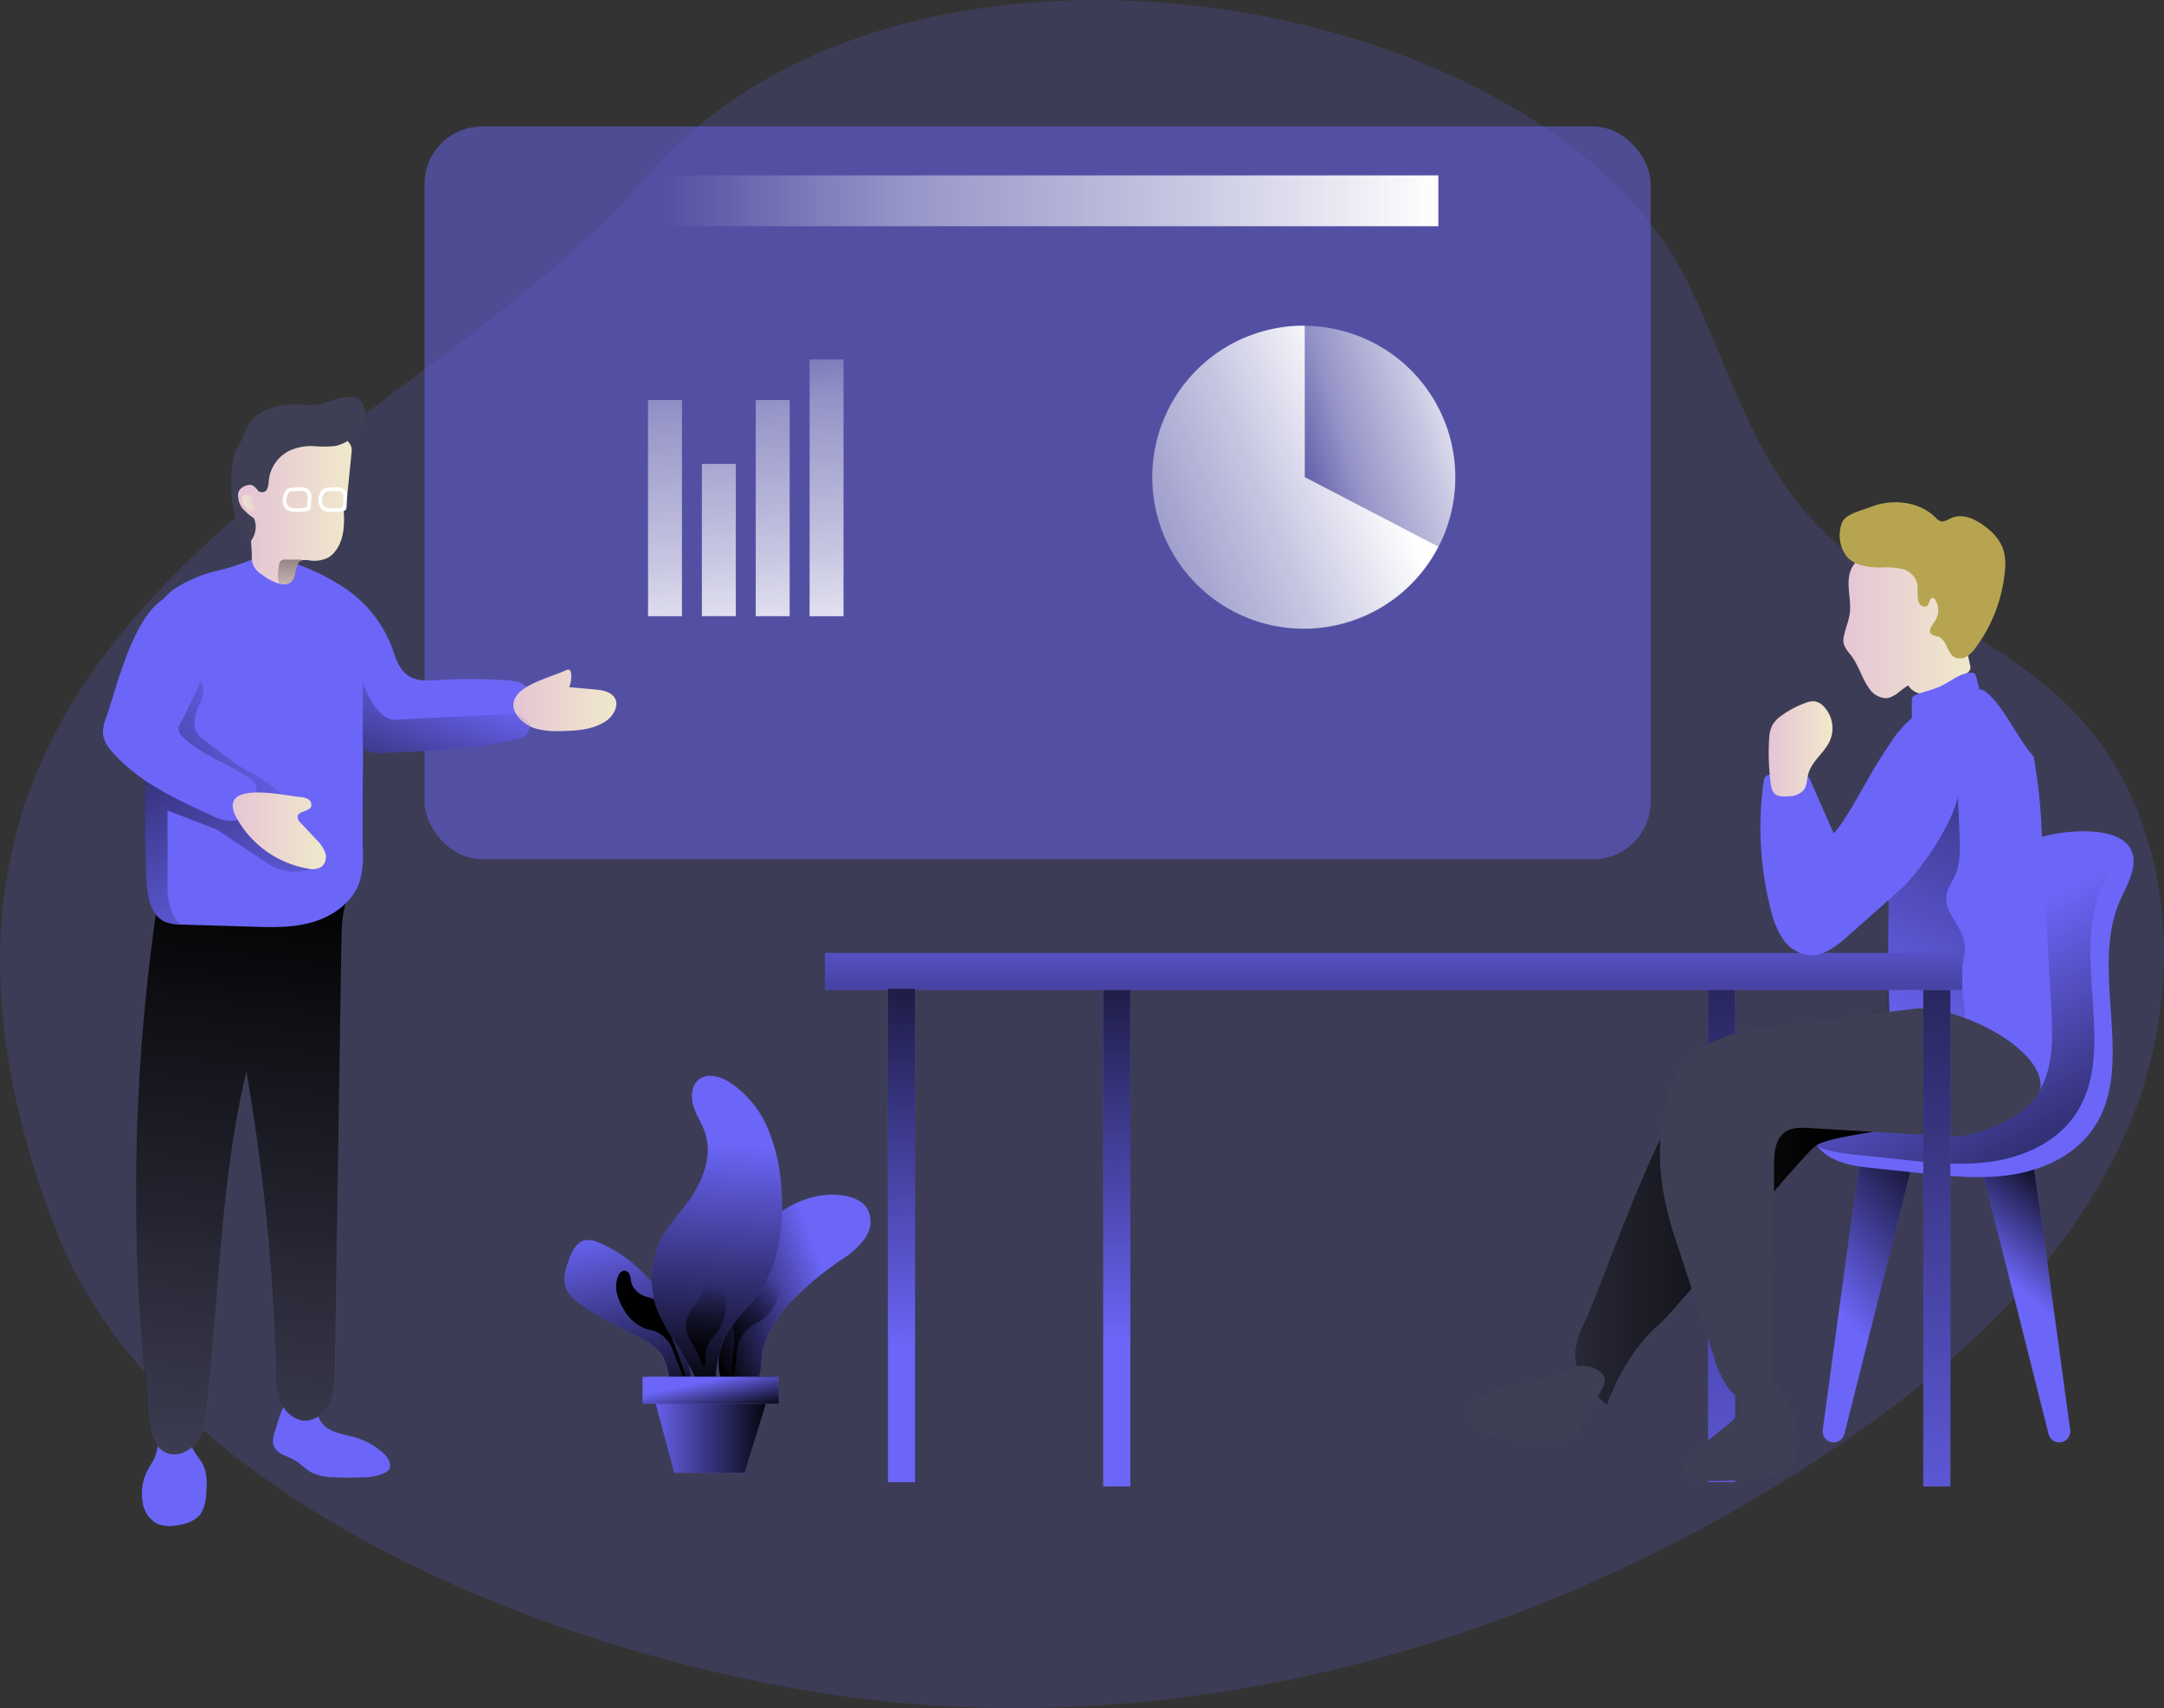 <svg id="Layer_1" data-name="Layer 1" xmlns="http://www.w3.org/2000/svg" xmlns:xlink="http://www.w3.org/1999/xlink" viewBox="0 0 458.03 361.5"><rect x="0" y="0" width="458.03" height="361.5" fill="#333333" stroke="none"/><defs><linearGradient id="linear-gradient" x1="429.48" y1="276.1" x2="446.03" y2="256.44" gradientUnits="userSpaceOnUse"><stop offset="0" stop-opacity="0"/><stop offset="0.99"/></linearGradient><linearGradient id="linear-gradient-2" x1="388.9" y1="278.69" x2="419.68" y2="251.79" xlink:href="#linear-gradient"/><linearGradient id="linear-gradient-3" x1="410.68" y1="204.17" x2="452.33" y2="277.38" xlink:href="#linear-gradient"/><linearGradient id="linear-gradient-4" x1="362.94" y1="344.64" x2="366.82" y2="122.69" xlink:href="#linear-gradient"/><linearGradient id="linear-gradient-5" x1="304.9" y1="262.25" x2="385.87" y2="262.25" xlink:href="#linear-gradient"/><linearGradient id="linear-gradient-6" x1="397.65" y1="223.21" x2="459.74" y2="104.9" xlink:href="#linear-gradient"/><linearGradient id="linear-gradient-7" x1="389.99" y1="132.65" x2="416.93" y2="132.65" gradientUnits="userSpaceOnUse"><stop offset="0" stop-color="#e5c5d5"/><stop offset="0.42" stop-color="#ead4d1"/><stop offset="1" stop-color="#f0e9cb"/></linearGradient><linearGradient id="linear-gradient-8" x1="294.98" y1="189.26" x2="294.98" y2="248.59" xlink:href="#linear-gradient"/><linearGradient id="linear-gradient-9" x1="191.51" y1="285.33" x2="188.4" y2="179.27" xlink:href="#linear-gradient"/><linearGradient id="linear-gradient-10" x1="237.01" y1="284" x2="233.91" y2="177.94" xlink:href="#linear-gradient"/><linearGradient id="linear-gradient-11" x1="408.5" y1="345.44" x2="412.38" y2="123.49" xlink:href="#linear-gradient"/><linearGradient id="linear-gradient-12" x1="43.83" y1="314.09" x2="58.58" y2="183.72" xlink:href="#linear-gradient"/><linearGradient id="linear-gradient-13" x1="57.3" y1="152.1" x2="-7.24" y2="189.48" xlink:href="#linear-gradient"/><linearGradient id="linear-gradient-14" x1="55.8" y1="203.91" x2="19.58" y2="120.44" xlink:href="#linear-gradient"/><linearGradient id="linear-gradient-15" x1="108.55" y1="149.54" x2="130.38" y2="149.54" xlink:href="#linear-gradient-7"/><linearGradient id="linear-gradient-16" x1="49.16" y1="177.15" x2="68.86" y2="177.15" xlink:href="#linear-gradient-7"/><linearGradient id="linear-gradient-17" x1="52.6" y1="108.03" x2="74.33" y2="108.03" xlink:href="#linear-gradient-7"/><linearGradient id="linear-gradient-18" x1="52.36" y1="107.02" x2="70.8" y2="114.59" xlink:href="#linear-gradient-7"/><linearGradient id="linear-gradient-19" x1="55.7" y1="107.21" x2="50.31" y2="107.99" xlink:href="#linear-gradient-7"/><linearGradient id="linear-gradient-20" x1="60.83" y1="128.49" x2="62.51" y2="104.56" xlink:href="#linear-gradient"/><linearGradient id="linear-gradient-21" x1="96.37" y1="145.01" x2="79.81" y2="191.06" xlink:href="#linear-gradient"/><linearGradient id="linear-gradient-22" x1="137.16" y1="42.5" x2="304.44" y2="42.5" gradientUnits="userSpaceOnUse"><stop offset="0.02" stop-color="#fff" stop-opacity="0"/><stop offset="0.32" stop-color="#fff" stop-opacity="0.39"/><stop offset="0.68" stop-color="#fff" stop-opacity="0.68"/><stop offset="1" stop-color="#fff"/></linearGradient><linearGradient id="linear-gradient-23" x1="216.85" y1="126.11" x2="291.35" y2="96.11" xlink:href="#linear-gradient-22"/><linearGradient id="linear-gradient-24" x1="270.88" y1="99.32" x2="314.51" y2="86.56" xlink:href="#linear-gradient-22"/><linearGradient id="linear-gradient-25" x1="137.37" y1="59.49" x2="143.58" y2="147.7" xlink:href="#linear-gradient-22"/><linearGradient id="linear-gradient-26" x1="148.24" y1="58.73" x2="154.45" y2="146.94" gradientUnits="userSpaceOnUse"><stop offset="0.02" stop-color="#fff" stop-opacity="0"/><stop offset="0.32" stop-color="#fff" stop-opacity="0.39"/><stop offset="0.67" stop-color="#fff" stop-opacity="0.68"/><stop offset="1" stop-color="#fff"/></linearGradient><linearGradient id="linear-gradient-27" x1="160.06" y1="57.89" x2="166.27" y2="146.1" xlink:href="#linear-gradient-22"/><linearGradient id="linear-gradient-28" x1="171.7" y1="57.07" x2="177.91" y2="145.29" xlink:href="#linear-gradient-22"/><linearGradient id="linear-gradient-29" x1="374.22" y1="159.82" x2="387.75" y2="159.82" xlink:href="#linear-gradient-7"/><linearGradient id="linear-gradient-30" x1="174.64" y1="271.3" x2="148.26" y2="281.13" xlink:href="#linear-gradient"/><linearGradient id="linear-gradient-31" x1="-1837.95" y1="-287.32" x2="-1839.2" y2="-266.51" gradientTransform="translate(1784.52 1181.46) rotate(20.39)" xlink:href="#linear-gradient"/><linearGradient id="linear-gradient-32" x1="128.55" y1="260.93" x2="136.83" y2="303.48" xlink:href="#linear-gradient"/><linearGradient id="linear-gradient-33" x1="-7491.36" y1="2657.1" x2="-7492.61" y2="2677.95" gradientTransform="matrix(-0.82, 0.57, 0.57, 0.82, -7541.26, 2342.03)" xlink:href="#linear-gradient"/><linearGradient id="linear-gradient-34" x1="152.91" y1="243.32" x2="149.63" y2="297.64" xlink:href="#linear-gradient"/><linearGradient id="linear-gradient-35" x1="149.69" y1="273.12" x2="148.69" y2="289.76" xlink:href="#linear-gradient"/><linearGradient id="linear-gradient-36" x1="137.26" y1="301.54" x2="163.89" y2="301.54" xlink:href="#linear-gradient"/><linearGradient id="linear-gradient-37" x1="149.98" y1="292.21" x2="151.79" y2="300.62" xlink:href="#linear-gradient"/></defs><title>Preseantation team</title><path d="M192.35,361.89C260.43,367.57,329.5,346.8,386.42,309c26.27-17.44,50.92-39.39,63.59-68.27s10.86-65.75-10.93-88.56C422.77,135.1,398,127.9,382.39,110.13c-12.28-14-17.23-32.79-25.51-49.49-30.21-60.89-165-85.58-219.83-22.2C84.28,99.49-38.08,130.91,11.46,261,35.29,323.54,131.18,356.78,192.35,361.89Z" transform="translate(0.11 -1.32)" fill="#6b66f8" opacity="0.18" style="isolation:isolate"/><path d="M419.67,250l13.82,54.83a2.34,2.34,0,0,0,2.72,1.71h0a2.33,2.33,0,0,0,1.85-2.59c-1.44-10.61-7.69-56.73-8-57.34s-5.26.1-8.45.51A2.33,2.33,0,0,0,419.67,250Z" transform="translate(0.11 -1.32)" fill="#6b66f8"/><path d="M404.08,250l-13.82,54.83a2.34,2.34,0,0,1-2.72,1.71h0a2.33,2.33,0,0,1-1.85-2.59c1.44-10.61,7.69-56.73,8-57.34s5.26.1,8.45.51A2.33,2.33,0,0,1,404.08,250Z" transform="translate(0.11 -1.32)" fill="#6b66f8"/><path d="M419.67,250l13.82,54.83a2.34,2.34,0,0,0,2.72,1.71h0a2.33,2.33,0,0,0,1.85-2.59c-1.44-10.61-7.69-56.73-8-57.34s-5.26.1-8.45.51A2.33,2.33,0,0,0,419.67,250Z" transform="translate(0.11 -1.32)" fill="url(#linear-gradient)"/><path d="M404.08,250l-13.82,54.83a2.34,2.34,0,0,1-2.72,1.71h0a2.33,2.33,0,0,1-1.85-2.59c1.44-10.61,7.69-56.73,8-57.34s5.26.1,8.45.51A2.33,2.33,0,0,1,404.08,250Z" transform="translate(0.11 -1.32)" fill="url(#linear-gradient-2)"/><path d="M451.29,185.27c-.5,2.45-1.84,4.63-2.81,6.93-6.43,15.34,3.95,35.31-6,48.62-3.93,5.25-10.39,8.14-16.87,9.13s-13.1.3-19.62-.4l-9.49-1c-2.93-.31-5.92-.64-8.56-1.95s-4.87-3.83-5-6.77c-.16-3.63,2.76-6.57,5.37-9.1a167.77,167.77,0,0,0,27.28-34.38c4.16-7,9.22-16.32,17.82-18.26C439.37,176.73,453.21,175.86,451.29,185.27Z" transform="translate(0.11 -1.32)" fill="#6b66f8"/><path d="M447.41,182.42c-.5,2.45-1.84,4.63-2.81,6.94-6.43,15.33,3.95,35.31-6,48.61-3.93,5.25-10.39,8.14-16.87,9.14s-13.1.29-19.62-.41l-9.49-1c-2.93-.32-5.92-.65-8.56-2s-4.87-3.82-5-6.76c-.16-3.64,2.76-6.58,5.37-9.11a167.77,167.77,0,0,0,27.28-34.38c4.16-6.95,9.22-16.32,17.82-18.25C435.49,173.88,449.33,173,447.41,182.42Z" transform="translate(0.11 -1.32)" fill="url(#linear-gradient-3)"/><rect x="361.52" y="209.25" width="5.74" height="104.43" fill="#6b66f8"/><rect x="361.52" y="209.25" width="5.74" height="104.43" fill="url(#linear-gradient-4)"/><path d="M335,281.44a15.69,15.69,0,0,0-1.84,6.49c0,4.32,3.48,7.75,6.67,10.66,2.45-6.47,6-12.69,11.23-17.2,3.52-3,29.32-34.82,33-37.66s29.51-4.06,30.09-8.65c.65-5.18-21.47-4.49-25.53-7.94-5.1-4.34-29.31,2.43-32.42,6.56C349,243.25,339.85,270.59,335,281.44Z" transform="translate(0.11 -1.32)" fill="#3e3e54"/><path d="M335.13,281.52a15.9,15.9,0,0,0-1.85,6.49c.05,4.32,3.49,7.75,6.68,10.67,2.45-6.47,6-12.69,11.23-17.2,3.51-3,29.32-34.82,33-37.66s29.51-4.06,30.09-8.66c.65-5.18-21.47-4.48-25.53-7.93-5.1-4.34-29.31,2.42-32.42,6.55C349.12,243.33,340,270.67,335.13,281.52Z" transform="translate(0.11 -1.32)" fill="url(#linear-gradient-5)"/><rect x="89.86" y="26.76" width="259.51" height="155.08" rx="12.16" fill="#6b66f8" opacity="0.48" style="isolation:isolate"/><path d="M397.37,168.91a17.54,17.54,0,0,1,2.79-10.59,24.36,24.36,0,0,1,8-7.63c1.83-1.11,3.92-2.06,6-1.79,1.79.23,4.29-2.45,5.74-1.38,4.08,3,7,10.17,10.42,13.89A111.47,111.47,0,0,1,432,176.56l2.06,38.38c.34,6.33.52,13.26-3.3,18.33a216.69,216.69,0,0,1-27.86-12.41,6.18,6.18,0,0,1-2.23-1.67,6.3,6.3,0,0,1-.85-3.51q-.57-14.33,0-28.66C400,181.86,397.78,174.06,397.37,168.91Z" transform="translate(0.11 -1.32)" fill="#6b66f8"/><path d="M415.06,206.75c.33-2,1-4,.62-6-.64-3.58-4.38-6.43-3.8-10,.23-1.47,1.18-2.72,1.79-4.08,1.08-2.41,1.08-5.15,1-7.79-.09-3.62-.27-7.25-.54-10.86a14,14,0,0,0-4.06,4.76l-7.53,12.14a21.37,21.37,0,0,0-2.12,4,21.72,21.72,0,0,0-.89,6.92l-.34,17.45c0,1.67,0,3.5,1.09,4.76a6.19,6.19,0,0,0,2.79,1.6c3.52,1.19,10.08,3.37,12.1-.56C416.93,215.69,414.38,210.79,415.06,206.75Z" transform="translate(0.11 -1.32)" fill="url(#linear-gradient-6)"/><path d="M404.75,214.85l-27.5,3.45c-4.65.59-9.38,1.19-13.7,3s-8.26,5.06-9.86,9.47c-3.78,10.42-2.92,21.34.52,31.87q4.21,12.84,8.41,25.68a21.54,21.54,0,0,0,3.22,6.93c1.6,2,4.15,3.45,6.68,3a3.36,3.36,0,0,0,2.35-1.44,4.73,4.73,0,0,0,.44-2.45l.06-46.3c0-2.66.24-5.77,2.46-7.23,1.44-.94,3.28-.87,5-.77l30.58,1.79c4.4.26,19.26-5.42,18.35-11.63C430.55,222,413,213.81,404.75,214.85Z" transform="translate(0.11 -1.32)" fill="#3e3e54"/><path d="M368.69,295.67c-.73,1.4-.33,3.17-.94,4.64a7.15,7.15,0,0,1-2.34,2.65l-7.14,5.79c-1.25,1-2.65,2.47-2.15,4s2.37,1.88,3.93,1.95a83.77,83.77,0,0,0,11.95-.49c2.49-.24,5.21-.63,6.88-2.49a7.1,7.1,0,0,0,1.56-3.55c.76-4.52-1.4-9-3.5-13a1.6,1.6,0,0,0-.81-.88,1.51,1.51,0,0,0-.86.1,19.55,19.55,0,0,0-4.64,2.26" transform="translate(0.11 -1.32)" fill="#3e3e54"/><path d="M312.43,297.83a4.57,4.57,0,0,0-1.21,1.38,3.89,3.89,0,0,0,1.24,4.52,9.87,9.87,0,0,0,4.65,1.83,49.1,49.1,0,0,0,12.16.77,4.95,4.95,0,0,0,5-2.69,82.5,82.5,0,0,0,5-9c1.13-2.41-1.15-3.66-3.27-4.16-1.9-.45-3.44.43-5.13,1.19-3.87,1.75-8.05,2.11-12.11,3.19A16.39,16.39,0,0,0,312.43,297.83Z" transform="translate(0.11 -1.32)" fill="#3e3e54"/><path d="M391.65,140c1.59,2,2.24,4.69,3.73,6.81a4.58,4.58,0,0,0,3.64,2.28c1.85-.07,3.14-1.81,4.76-2.71a3.87,3.87,0,0,0,3.27,1.8,8.57,8.57,0,0,0,3.76-.91,21.37,21.37,0,0,0,5.55-3.61,1.61,1.61,0,0,0,.52-.67,1.72,1.72,0,0,0,0-.87l-3.38-15.7a15.26,15.26,0,0,0-2.37-6.26,9.85,9.85,0,0,0-3.72-2.78c-5.08-2.34-11.54-1.34-15,3.24-2.4,3.15-.52,7-1,10.57-.24,1.63-.92,3.12-1.23,4.71C389.71,137.73,390.61,138.67,391.65,140Z" transform="translate(0.11 -1.32)" fill="url(#linear-gradient-7)"/><path d="M390.79,119.13c1.78,2,4.79,2.32,7.49,2.3a15.25,15.25,0,0,1,4.11.28,4.47,4.47,0,0,1,3.1,2.49c.45,1.16.19,2.47.32,3.7a2.32,2.32,0,0,0,.61,1.48,1.07,1.07,0,0,0,1.46.05c.47-.52.45-1.69,1.13-1.57a.8.8,0,0,1,.51.43,4.19,4.19,0,0,1-.08,4.48c-.57.84-1.48,1.9-.83,2.67.38.44,1,.43,1.58.63,1.79.69,1.78,3.57,3.52,4.41a2.71,2.71,0,0,0,2.51-.25,6.79,6.79,0,0,0,1.84-1.86,31.87,31.87,0,0,0,6.16-16.05,11,11,0,0,0-.51-5.26,10.66,10.66,0,0,0-3.39-4.1c-2.1-1.69-4.95-3.1-7.42-2-.77.34-1.58.92-2.37.63a2.75,2.75,0,0,1-.92-.71c-3.49-3.47-9.2-4.08-13.78-2.26-1.72.69-5.11,1.4-6,3.16A7.45,7.45,0,0,0,390.79,119.13Z" transform="translate(0.11 -1.32)" fill="#b7a451"/><rect x="174.62" y="201.68" width="240.71" height="7.83" fill="#6b66f8"/><rect x="174.62" y="201.68" width="240.71" height="7.83" fill="url(#linear-gradient-8)"/><rect x="187.94" y="209.25" width="5.74" height="104.43" fill="#6b66f8"/><rect x="233.5" y="209.53" width="5.74" height="105.06" fill="#6b66f8"/><rect x="187.94" y="209.25" width="5.74" height="104.43" fill="url(#linear-gradient-9)"/><rect x="233.5" y="209.53" width="5.74" height="105.06" fill="url(#linear-gradient-10)"/><rect x="407.08" y="209.52" width="5.74" height="105.07" fill="#6b66f8"/><rect x="407.08" y="209.52" width="5.74" height="105.07" fill="url(#linear-gradient-11)"/><path d="M32.43,310.23c-.39.75-.87,1.44-1.27,2.19a10.64,10.64,0,0,0-1.1,6.67,6.19,6.19,0,0,0,3.05,4.7,7.19,7.19,0,0,0,3.93.39c2.1-.24,4.34-.94,5.48-2.71a8.66,8.66,0,0,0,1-4c.16-2,.28-4.12-.59-6-.67-1.42-1.9-2.55-2.43-4-.46-1.27-.44-2.82-1.46-3.7-1.22-1.05-3.66-.41-4.61.78C33.24,306.06,33.31,308.53,32.43,310.23Z" transform="translate(0.11 -1.32)" fill="#6b66f8"/><path d="M58.21,303.82c-.41,1.23-.82,2.62-.24,3.78.74,1.5,2.67,1.85,4.13,2.66s2.39,2,3.76,2.7a11,11,0,0,0,4.64,1,62,62,0,0,0,6.25,0,11.08,11.08,0,0,0,4.5-.87,2.4,2.4,0,0,0,.91-.69c.79-1.08-.1-2.57-1.07-3.47a14.93,14.93,0,0,0-5.79-3.32c-2.6-.78-5.67-1-7.3-3.18-1.21-1.6-1.33-4-2.92-5.18C60.64,293.89,59.05,301.31,58.21,303.82Z" transform="translate(0.11 -1.32)" fill="#6b66f8"/><path d="M30.31,288.33l1,12.37c.27,3.2,1,7.06,4,8.17,2.37.88,5.1-.59,6.48-2.71s1.73-4.74,2-7.25c2.68-23.65,2.92-47.69,8.42-70.84a440.29,440.29,0,0,1,6.33,63.68,18.27,18.27,0,0,0,.86,6.21,6.07,6.07,0,0,0,4.49,4c2.47.33,4.82-1.52,5.88-3.78s1.12-4.85,1.16-7.35l1.41-90.43c.06-4.15.27-8.68,3-11.8-12.46-.07-26,.56-38.45.49a3.74,3.74,0,0,0-2.29.48,3.79,3.79,0,0,0-1.15,2.62A416.73,416.73,0,0,0,30.31,288.33Z" transform="translate(0.11 -1.32)" fill="#3e3e54"/><path d="M30.13,288.33l1,12.37c.26,3.2,1,7.06,4,8.17,2.38.88,5.11-.59,6.49-2.71s1.73-4.74,2-7.25c2.68-23.65,2.92-47.69,8.42-70.84a440.27,440.27,0,0,1,6.32,63.68,18.52,18.52,0,0,0,.87,6.21,6.07,6.07,0,0,0,4.48,4c2.48.33,4.83-1.52,5.89-3.78s1.12-4.85,1.16-7.35l1.4-90.43c.07-4.15.27-8.68,3-11.8-12.46-.07-26,.56-38.45.49a3.72,3.72,0,0,0-2.29.48,3.79,3.79,0,0,0-1.15,2.62A416.74,416.74,0,0,0,30.13,288.33Z" transform="translate(0.11 -1.32)" fill="url(#linear-gradient-12)"/><path d="M112.1,154.48a3.67,3.67,0,0,1-.78,2.36,3.88,3.88,0,0,1-2,.89c-9.33,2.18-19,2.56-28.57,2.93-1.53.05-3.42-.08-4.07-1.48,0,1.67,0,3.39,0,5.12,0,5.56-.12,11.33,0,16.69a20.86,20.86,0,0,1-.64,6.83c-1.39,4.3-5.47,7.29-9.79,8.6s-8.94,1.17-13.46,1L38.49,197a9.53,9.53,0,0,1-3.64-.58c-3.22-1.43-3.85-5.66-4-9.17-.44-10.13-.24-20.63.14-31.07.27-7.45.63-14.86.91-22.08.13-3.29,2.26-6.25,4.93-8.16a28.69,28.69,0,0,1,9.05-3.83,44.94,44.94,0,0,0,9.29-3.27,43.3,43.3,0,0,1,16.09,5.94,26.61,26.61,0,0,1,11.4,13.06c.86,2.28,1.46,4.89,3.43,6.33s4.44,1.21,6.76,1.06a110.06,110.06,0,0,1,14.3.07c1.55.1,3.3.34,4.25,1.58a5.3,5.3,0,0,1,.8,3A36.38,36.38,0,0,1,112.1,154.48Z" transform="translate(0.11 -1.32)" fill="#6b66f8"/><path d="M53.45,165c-1-.54-2-1-2.9-1.57s-1.7-1.16-2.52-1.77l-5.16-3.9a6,6,0,0,1-1-.91,4.1,4.1,0,0,1-.82-3,10.19,10.19,0,0,1,.92-3.06c.58-1.35,1.26-2.84.84-4.26-.51-1.77-2.49-2.66-4.3-3a2.1,2.1,0,0,0-.9,0,2,2,0,0,0-1.2,1.22,15.43,15.43,0,0,0-1.15,5.18l-.65,6.23a6.71,6.71,0,0,0,0,2c.42,1.86,2.31,2.93,3.91,4a88,88,0,0,1,7.11,5.68,20,20,0,0,0,7.93,4.31,7.41,7.41,0,0,0,3.74,0,4.5,4.5,0,0,0,2.09-1.3c.91-1,.29-1.3-.63-2.06A37.85,37.85,0,0,0,53.45,165Z" transform="translate(0.11 -1.32)" fill="url(#linear-gradient-13)"/><path d="M66.82,185s-5.57,2.2-10-.77-11.13-7.38-11.13-7.38l-10.34-4v17.33s.26,5.45,3.1,6.86a9.53,9.53,0,0,1-3.64-.58c-3.22-1.43-3.85-5.66-4-9.17-.44-10.13-.24-20.63.14-31.07l29,22.19Z" transform="translate(0.11 -1.32)" fill="url(#linear-gradient-14)"/><path d="M22.4,153.09a8,8,0,0,0-.69,3.78,7.24,7.24,0,0,0,1.95,3.58c5.46,6.3,13.29,9.93,20.87,13.38a10.32,10.32,0,0,0,4,1.21c3.61,0,5.09-2.27,5.6-5.84a3.53,3.53,0,0,0-.06-1.68,4.31,4.31,0,0,0-1.89-1.89c-4.22-2.72-10-4.77-13.55-8.33a3,3,0,0,1-1-1.72c-.08-.83,8.16-14.22,6.25-18.81s-4.34-11.64-9.14-8.83C27.88,132,24.46,147.35,22.4,153.09Z" transform="translate(0.11 -1.32)" fill="#6b66f8"/><path d="M119.65,143.19a.91.91,0,0,1,.78-.09.81.81,0,0,1,.32.65,6,6,0,0,1-.38,3l5.36.48c1.68.15,3.65.48,4.39,2s-.41,3.61-1.91,4.65c-2.66,1.84-6.08,2.09-9.31,2.15a18,18,0,0,1-5.72-.54c-2.81-.87-6.13-4.1-3.9-7C111.24,145.85,116.82,144.5,119.65,143.19Z" transform="translate(0.11 -1.32)" fill="url(#linear-gradient-15)"/><path d="M63.38,170a4,4,0,0,1,1.74.46,1.35,1.35,0,0,1,.63,1.55c-.46,1.15-2.67.87-2.86,2.1a1.82,1.82,0,0,0,.67,1.38l3.17,3.39a8.45,8.45,0,0,1,1.94,2.75,2.82,2.82,0,0,1-.68,3.11,3.82,3.82,0,0,1-3,.4,21.51,21.51,0,0,1-14.94-10.55C45.46,166.34,59.68,169.62,63.38,170Z" transform="translate(0.11 -1.32)" fill="url(#linear-gradient-16)"/><path d="M74.23,97.74c-.26,2.69-.54,5.39-.81,8.08a3.47,3.47,0,0,1-.16.91c-.12.31-.33.58-.46.9a4.35,4.35,0,0,0-.15,1.94c.2,3,0,6.34-2,8.65a5.21,5.21,0,0,1-1.22,1.07,6.61,6.61,0,0,1-4.28.59,4.25,4.25,0,0,0-1.18,0,1.11,1.11,0,0,0-.69.32,2,2,0,0,0-.41.73,13.93,13.93,0,0,0-.5,1.67,3.72,3.72,0,0,1-.79,1.85,2.38,2.38,0,0,1-1.72.53,4,4,0,0,1-.85-.12,10.66,10.66,0,0,1-3.66-1.93,4.1,4.1,0,0,1-2.15-4.07q-.23-4.28-.46-8.54c-.22-4-.4-8.13,1.22-11.77a12.59,12.59,0,0,1,14.94-7,8.34,8.34,0,0,1,2.35,1,10.36,10.36,0,0,1,2.53,2.5C74.51,96,74.34,96.58,74.23,97.74Z" transform="translate(0.11 -1.32)" fill="url(#linear-gradient-17)"/><path d="M70.76,95.72a24.89,24.89,0,0,1-4.65,0,11.29,11.29,0,0,0-5,1,8,8,0,0,0-4.34,6.39c-.08.92-.18,2.12-1.08,2.34s-1.42-.56-2.19-.64a1.79,1.79,0,0,0-1.8,1.58,3.93,3.93,0,0,0,.67,2.51,17.44,17.44,0,0,1,1.34,2.28,4.75,4.75,0,0,1-1,4.93,16,16,0,0,1-3.6-8.09,31.15,31.15,0,0,1,.06-8.94,8.53,8.53,0,0,1,.82-3c.26-.46.61-.88.87-1.34.42-.76.62-1.63,1-2.43a8.79,8.79,0,0,1,5-4.49,16.37,16.37,0,0,1,6.78-.88A13.45,13.45,0,0,0,68,86.77c2.41-.69,7.85-3.23,9,.76C78.1,91.3,74.16,95.13,70.76,95.72Z" transform="translate(0.11 -1.32)" fill="#3e3e54"/><path d="M61.81,104.93a1.19,1.19,0,0,0-1.32.77,3.69,3.69,0,0,0-.38,1.78A2,2,0,0,0,61,109a2.74,2.74,0,0,0,1.24.27,12.38,12.38,0,0,0,2.58-.15.63.63,0,0,0,.33-.12.59.59,0,0,0,.13-.41l.11-1.81a2.63,2.63,0,0,0-.08-1.05C64.84,104.48,62.81,104.85,61.81,104.93Z" transform="translate(0.11 -1.32)" fill="none" stroke="#fff" stroke-miterlimit="10" stroke-width="0.77"/><path d="M69.37,104.93a1.6,1.6,0,0,0-1.05.35,1.41,1.41,0,0,0-.26.42,3.58,3.58,0,0,0-.38,1.78,1.91,1.91,0,0,0,.9,1.53,2.73,2.73,0,0,0,1.23.27,12.44,12.44,0,0,0,2.59-.15.57.57,0,0,0,.32-.12.55.55,0,0,0,.13-.41l.11-1.81a2.31,2.31,0,0,0-.08-1.05C72.41,104.48,70.38,104.85,69.37,104.93Z" transform="translate(0.11 -1.32)" fill="none" stroke="#fff" stroke-miterlimit="10" stroke-width="0.77"/><path d="M53.25,104a1.35,1.35,0,0,0-.53-.06,3.07,3.07,0,0,0-1.76.7,2.05,2.05,0,0,0-.5.6,2.39,2.39,0,0,0-.15,1.3,4.33,4.33,0,0,0,.87,2.35c.32.39,2.07,2.06,2.57,2.09s1.53-.77,1.88-1.19c.49-.61-.62-2.82-.67-3.62A3.61,3.61,0,0,0,53.25,104Z" transform="translate(0.11 -1.32)" fill="url(#linear-gradient-18)"/><path d="M53.43,107.24a1.15,1.15,0,0,0,0-.37.78.78,0,0,0-.15-.32,1.48,1.48,0,0,0-1.43-.55.92.92,0,0,0-.73.57,1.21,1.21,0,0,0,.1.85,5.07,5.07,0,0,0,.5,1,2.54,2.54,0,0,0,.76.77,1.23,1.23,0,0,0,1.05.13c.32-.12.71-.57.45-.9-.13-.16-.33-.21-.44-.41A1.26,1.26,0,0,1,53.43,107.24Z" transform="translate(0.11 -1.32)" fill="url(#linear-gradient-19)"/><path d="M64,119.86a1.11,1.11,0,0,0-.69.32,2,2,0,0,0-.41.73,13.93,13.93,0,0,0-.5,1.67,3.72,3.72,0,0,1-.79,1.85,2.38,2.38,0,0,1-1.72.53,4,4,0,0,1-.85-.12,4.18,4.18,0,0,1-.31-2.12,14.47,14.47,0,0,1,.23-1.87,1.34,1.34,0,0,1,.33-.82,1.52,1.52,0,0,1,1.1-.28l2.86,0A4.44,4.44,0,0,1,64,119.86Z" transform="translate(0.11 -1.32)" fill="url(#linear-gradient-20)"/><path d="M76.25,164.29l.47-5.11c0,1.67,0,3.39,0,5.12Z" transform="translate(0.11 -1.32)" fill="#6b66f8"/><path d="M112.1,154.48a3.67,3.67,0,0,1-.78,2.36,3.88,3.88,0,0,1-2,.89c-9.33,2.18-19,2.56-28.57,2.93-1.53.05-3.42-.08-4.07-1.48V145.65s2.64,8.28,7,8,26.13-1.29,26.13-1.29Z" transform="translate(0.11 -1.32)" fill="url(#linear-gradient-21)"/><rect x="137.16" y="37.12" width="167.28" height="10.76" fill="url(#linear-gradient-22)"/><path d="M304.36,117a32.07,32.07,0,1,1-28.51-46.76h.22v32.06Z" transform="translate(0.11 -1.32)" fill="url(#linear-gradient-23)"/><path d="M307.92,102.34a32,32,0,0,1-3.56,14.7l-28.29-14.7V70.28A32.06,32.06,0,0,1,307.92,102.34Z" transform="translate(0.11 -1.32)" fill="url(#linear-gradient-24)"/><rect x="137.16" y="84.66" width="7.18" height="45.75" fill="url(#linear-gradient-25)"/><rect x="148.56" y="98.18" width="7.18" height="32.22" fill="url(#linear-gradient-26)"/><rect x="159.96" y="84.66" width="7.18" height="45.75" fill="url(#linear-gradient-27)"/><rect x="171.36" y="76.08" width="7.18" height="54.33" fill="url(#linear-gradient-28)"/><path d="M402,189.67l-10.81,9.61c-2.43,2.17-5.28,4.48-8.53,4.18a7.86,7.86,0,0,1-5.49-3.55,19.18,19.18,0,0,1-2.52-6.23,70.27,70.27,0,0,1-1.48-26.9,2.07,2.07,0,0,1,.36-1.06,2.13,2.13,0,0,1,1.61-.51l5.09-.15a2.45,2.45,0,0,1,3,1.79L388,177.7c3.59-3.76,9.27-16.25,12.85-20,.89-.94,9.44-8.67,13.58,8.53C415.86,172.23,406.65,185.53,402,189.67Z" transform="translate(0.11 -1.32)" fill="#6b66f8"/><path d="M374.36,157.42a6.84,6.84,0,0,1,.66-2.62,6.48,6.48,0,0,1,2-2.07,20.17,20.17,0,0,1,5-2.64,4,4,0,0,1,2-.33,3.37,3.37,0,0,1,1.81,1,6.68,6.68,0,0,1,1.44,7.18c-1.12,2.64-3.89,4.4-4.64,7.17-.32,1.19-.26,2.57-1.05,3.52a4.43,4.43,0,0,1-3.11,1.22c-2.86.27-3.62-.6-3.84-3.11A48.59,48.59,0,0,1,374.36,157.42Z" transform="translate(0.11 -1.32)" fill="url(#linear-gradient-29)"/><path d="M404.55,153.33c0-1,0-2.81,0-3.8a1.41,1.41,0,0,1,.16-.7,1.32,1.32,0,0,1,.61-.42c1.75-.73,3.66-1.07,5.37-1.89,2.16-1,4.11-2.84,6.5-2.81a.92.92,0,0,1,.67.2,1,1,0,0,1,.25.49c.29.94.54,1.89.75,2.86a.63.63,0,0,1,0,.45.66.66,0,0,1-.38.26l-2.47.92C412.06,150.34,408,150.94,404.55,153.33Z" transform="translate(0.11 -1.32)" fill="#6b66f8"/><path d="M154.18,274.6c1.7-5.47,4.34-10.78,8.49-14.73s10-6.38,15.64-5.55c2.05.3,4.2,1.14,5.23,2.94a6,6,0,0,1-.58,6.16,18,18,0,0,1-4.78,4.38A67.18,67.18,0,0,0,167,277.14a25.56,25.56,0,0,0-5.47,9.18c-.76,2.39-.06,6.29-2,8.06a5,5,0,0,1-5.45.49c-2.51-1.41-2.09-4.92-2.06-7.4A45.74,45.74,0,0,1,154.18,274.6Z" transform="translate(0.11 -1.32)" fill="#6b66f8"/><path d="M154.18,274.6c1.7-5.47,4.34-10.78,8.49-14.73s10-6.38,15.64-5.55c2.05.3,4.2,1.14,5.23,2.94a6,6,0,0,1-.58,6.16,18,18,0,0,1-4.78,4.38A67.18,67.18,0,0,0,167,277.14a25.56,25.56,0,0,0-5.47,9.18c-.76,2.39-.06,6.29-2,8.06a5,5,0,0,1-5.45.49c-2.51-1.41-2.09-4.92-2.06-7.4A45.74,45.74,0,0,1,154.18,274.6Z" transform="translate(0.11 -1.32)" fill="url(#linear-gradient-30)"/><path d="M155,282.22a15.45,15.45,0,0,1-.43-2.78,5.72,5.72,0,0,1,2.12-4.46,21,21,0,0,1,2-1.29,5.25,5.25,0,0,0,2.75-3.92c0-.63-.14-1.26-.11-1.88a1.62,1.62,0,0,1,.94-1.51,1.83,1.83,0,0,1,1.82.88,6.84,6.84,0,0,1,1.27,3.8,12.3,12.3,0,0,1-.6,4,10.16,10.16,0,0,1-3.91,5.83,25.5,25.5,0,0,0-2.48,1.45,8.5,8.5,0,0,0-2.31,3.79c-.06.15-.74,6.2-.87,6.3-.86.66.09-6.83.12-7.13A12.72,12.72,0,0,0,155,282.22Z" transform="translate(0.11 -1.32)" fill="url(#linear-gradient-31)"/><path d="M139.22,287.08a17.2,17.2,0,0,0-5.14-3.23,96,96,0,0,1-10.7-6.12c-1.6-1.06-3.27-2.31-3.83-4.15s.06-3.6.65-5.33,1.59-4.05,3.54-4.45a5.27,5.27,0,0,1,3.07.58,28.78,28.78,0,0,1,14,12.9,45.46,45.46,0,0,1,2,4.4,86.74,86.74,0,0,1,3.45,10.9c.64,2.64-1.34,7.42-3.54,3.48C141,293.14,141.74,289.74,139.22,287.08Z" transform="translate(0.11 -1.32)" fill="#6b66f8"/><path d="M139.22,287.08a17.2,17.2,0,0,0-5.14-3.23,96,96,0,0,1-10.7-6.12c-1.6-1.06-3.27-2.31-3.83-4.15s.06-3.6.65-5.33,1.59-4.05,3.54-4.45a5.27,5.27,0,0,1,3.07.58,28.78,28.78,0,0,1,14,12.9,45.46,45.46,0,0,1,2,4.4,86.74,86.74,0,0,1,3.45,10.9c.64,2.64-1.34,7.42-3.54,3.48C141,293.14,141.74,289.74,139.22,287.08Z" transform="translate(0.11 -1.32)" fill="url(#linear-gradient-32)"/><path d="M141.91,282.4a14,14,0,0,0-.24-2.51,5.12,5.12,0,0,0-2.83-3.42,20.32,20.32,0,0,0-2-.68,4.68,4.68,0,0,1-3.26-2.8c-.16-.55-.16-1.13-.33-1.67a1.42,1.42,0,0,0-1.15-1.1c-.64,0-1.13.57-1.38,1.17a6.08,6.08,0,0,0-.27,3.58,10.83,10.83,0,0,0,1.4,3.35,9.11,9.11,0,0,0,4.69,4.21,22.8,22.8,0,0,1,2.48.72,7.48,7.48,0,0,1,2.85,2.79c.08.12,3.1,8,3.24,8,.89.39-2.68-8.65-2.77-8.91A11.06,11.06,0,0,1,141.91,282.4Z" transform="translate(0.11 -1.32)" fill="url(#linear-gradient-33)"/><path d="M143.5,286.53a52.42,52.42,0,0,1-4.47-8,18.68,18.68,0,0,1,1.4-16.08,72.18,72.18,0,0,1,4.71-6.23c3.29-4.32,5.69-10,4-15.12-.66-2-1.86-3.69-2.47-5.65s-.46-4.42,1.16-5.68c1.85-1.43,4.58-.62,6.56.64a22.11,22.11,0,0,1,8.19,10.16,39.26,39.26,0,0,1,2.73,12.91c.49,7.79-.6,16.08-5.34,22.29-1.9,2.48-4.33,4.57-5.94,7.25-2.51,4.2-2.74,9.33-2.75,14.22a3,3,0,0,1-.29,1.56c-1.88,3-2.7-2.29-3-3.23C147.1,292.44,145.17,289.29,143.5,286.53Z" transform="translate(0.11 -1.32)" fill="#6b66f8"/><path d="M143.5,286.53a52.42,52.42,0,0,1-4.47-8,18.68,18.68,0,0,1,1.4-16.08,72.18,72.18,0,0,1,4.71-6.23c3.29-4.32,5.69-10,4-15.12-.66-2-1.86-3.69-2.47-5.65s-.46-4.42,1.16-5.68c1.85-1.43,4.58-.62,6.56.64a22.11,22.11,0,0,1,8.19,10.16,39.26,39.26,0,0,1,2.73,12.91c.49,7.79-.6,16.08-5.34,22.29-1.9,2.48-4.33,4.57-5.94,7.25-2.51,4.2-2.74,9.33-2.75,14.22a3,3,0,0,1-.29,1.56c-1.88,3-2.7-2.29-3-3.23C147.1,292.44,145.17,289.29,143.5,286.53Z" transform="translate(0.11 -1.32)" fill="url(#linear-gradient-34)"/><path d="M146.81,286.36a16.93,16.93,0,0,1-1.37-2.46,5.72,5.72,0,0,1,.43-4.92,20.42,20.42,0,0,1,1.45-1.91c1-1.32,1.74-3.06,1.21-4.63-.2-.6-.57-1.13-.76-1.73a1.61,1.61,0,0,1,.36-1.74,1.82,1.82,0,0,1,2,.19,6.82,6.82,0,0,1,2.51,3.12,12.08,12.08,0,0,1,.84,4,10.21,10.21,0,0,1-1.64,6.83,25.54,25.54,0,0,0-1.82,2.22,8.37,8.37,0,0,0-.84,4.35,1,1,0,0,1-.09.48c-.58.93-.83-.7-.91-1A12.08,12.08,0,0,0,146.81,286.36Z" transform="translate(0.11 -1.32)" fill="url(#linear-gradient-35)"/><polygon points="137.26 291.37 163.89 291.37 157.6 311.71 142.72 311.71 137.26 291.37" fill="#6b66f8"/><polygon points="137.26 291.37 163.89 291.37 157.6 311.71 142.72 311.71 137.26 291.37" fill="url(#linear-gradient-36)"/><rect x="136" y="291.4" width="28.84" height="5.69" fill="#6b66f8"/><rect x="136" y="291.4" width="28.84" height="5.69" fill="url(#linear-gradient-37)"/></svg>